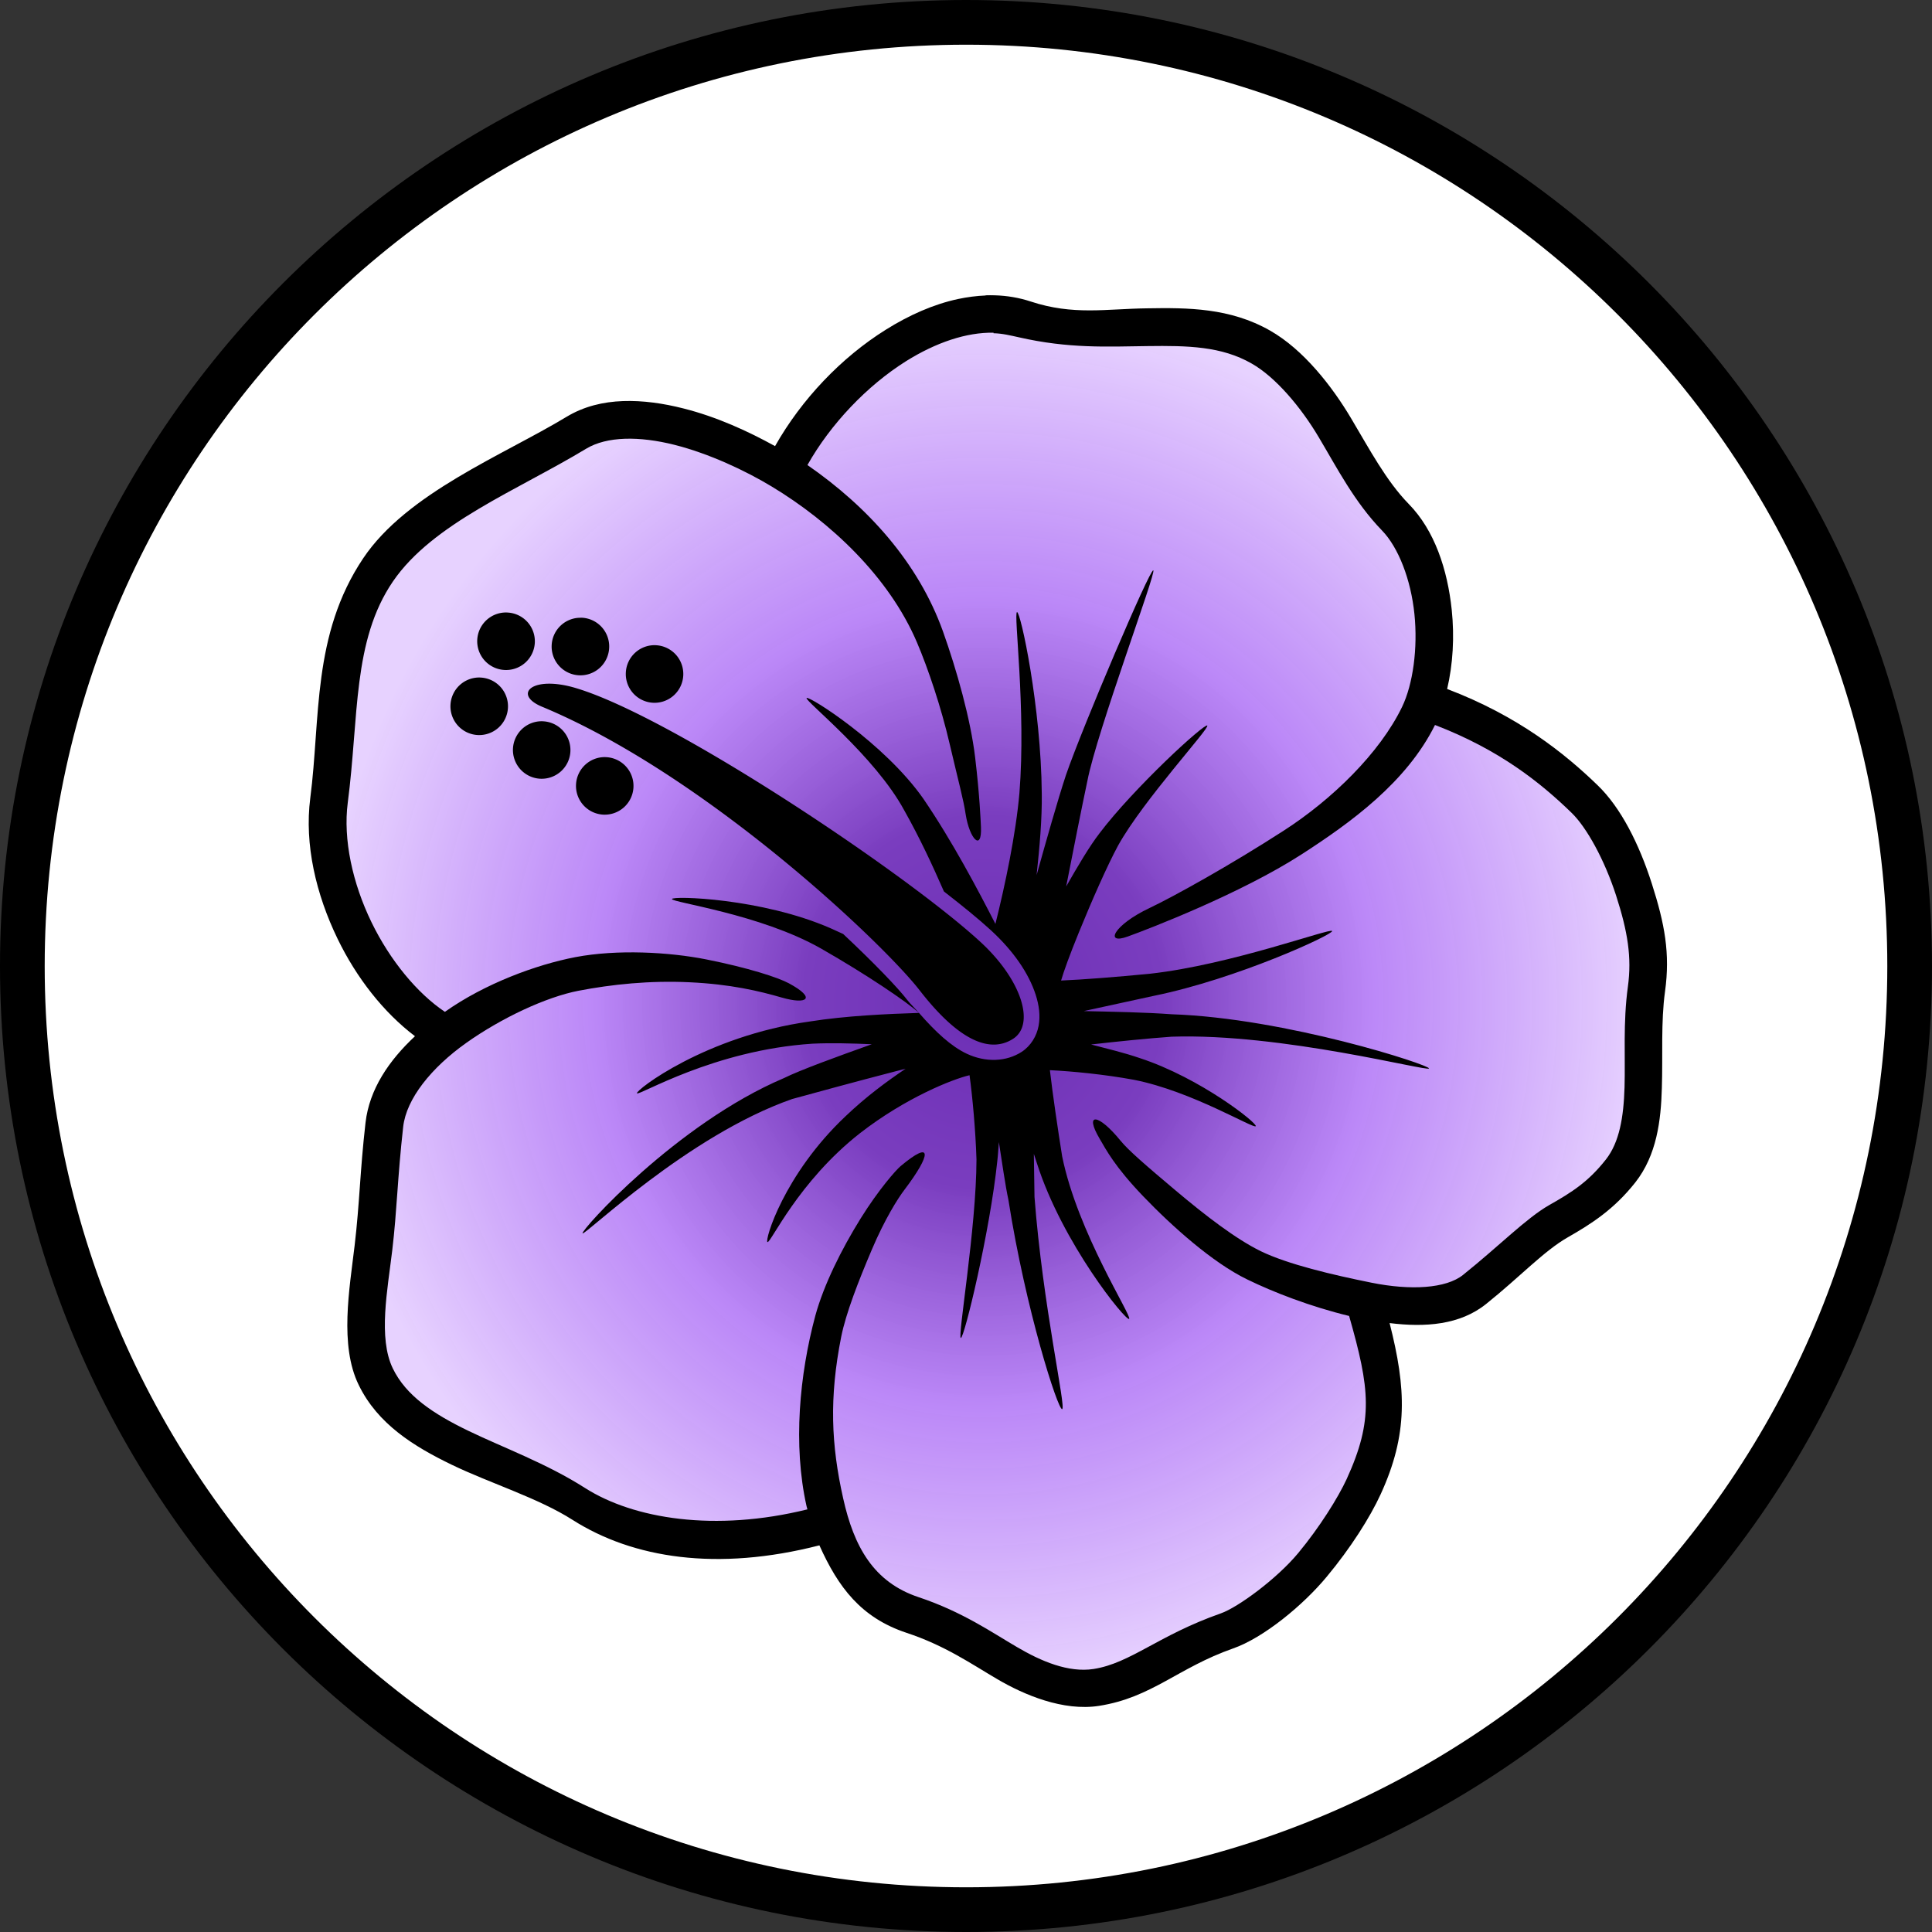 <?xml version="1.0" encoding="UTF-8" standalone="no"?>
<!-- Created with Inkscape (http://www.inkscape.org/) -->

<svg
   width="10.978mm"
   height="10.978mm"
   viewBox="0 0 10.978 10.978"
   version="1.1"
   id="svg3126"
   inkscape:version="1.1 (c4e8f9ed74, 2021-05-24)"
   sodipodi:docname="hibiscus.svg"
   xmlns:inkscape="http://www.inkscape.org/namespaces/inkscape"
   xmlns:sodipodi="http://sodipodi.sourceforge.net/DTD/sodipodi-0.dtd"
   xmlns:xlink="http://www.w3.org/1999/xlink"
   xmlns="http://www.w3.org/2000/svg"
   xmlns:svg="http://www.w3.org/2000/svg">
  <rect x="0" y="0" width="10.978" height="10.978" fill="#333333" stroke="none"/>
  <sodipodi:namedview
     id="namedview3128"
     pagecolor="#ffffff"
     bordercolor="#666666"
     borderopacity="1.0"
     inkscape:pageshadow="2"
     inkscape:pageopacity="0.0"
     inkscape:pagecheckerboard="0"
     inkscape:document-units="mm"
     showgrid="false"
     fit-margin-top="0"
     fit-margin-left="0"
     fit-margin-right="0"
     fit-margin-bottom="0"
     inkscape:zoom="24.886869"
     inkscape:cx="36.465013"
     inkscape:cy="21.416917"
     inkscape:window-width="3440"
     inkscape:window-height="1406"
     inkscape:window-x="0"
     inkscape:window-y="394"
     inkscape:window-maximized="1"
     inkscape:current-layer="layer1" />
  <defs
     id="defs3123">
    <radialGradient
       inkscape:collect="always"
       xlink:href="#linearGradient9366"
       id="radialGradient9372-2"
       cx="60.885"
       cy="-69.653"
       fx="60.885"
       fy="-69.653"
       r="15.835"
       gradientTransform="matrix(0.237,0,0,0.246,83.987,130.286)"
       gradientUnits="userSpaceOnUse" />
    <linearGradient
       inkscape:collect="always"
       id="linearGradient9366">
      <stop
         style="stop-color:#6c2eb4;stop-opacity:1"
         offset="0"
         id="stop9368" />
      <stop
         style="stop-color:#7a3dbf;stop-opacity:1"
         offset="0.271"
         id="stop2327" />
      <stop
         style="stop-color:#b882f7;stop-opacity:0.957"
         offset="0.588"
         id="stop5370" />
      <stop
         style="stop-color:#e7d2ff;stop-opacity:1"
         offset="1"
         id="stop9370" />
    </linearGradient>
  </defs>
  <g
     inkscape:label="Layer 1"
     inkscape:groupmode="layer"
     id="layer1"
     transform="translate(-92.83,-107.459)">
    <path
       style="color:#000000;fill:#ffffff;stroke-width:0.254;stroke-linecap:round;stroke-linejoin:round;-inkscape-stroke:none"
       d="m 103.682,112.948 a 5.362,5.362 0 0 1 -5.362,5.362 5.362,5.362 0 0 1 -5.362,-5.362 5.362,5.362 0 0 1 5.362,-5.362 5.362,5.362 0 0 1 5.362,5.362 z"
       id="path1935" />
    <path
       style="color:#000000;fill:#000000;stroke-linecap:round;stroke-linejoin:round;-inkscape-stroke:none"
       d="m 98.32,107.459 c -3.03,0 -5.49,2.46 -5.49,5.49 0,3.03 2.46,5.488 5.49,5.488 3.03,0 5.488,-2.458 5.488,-5.488 0,-3.03 -2.458,-5.49 -5.488,-5.49 z m 0,0.254 c 2.893,0 5.234,2.343 5.234,5.236 0,2.893 -2.342,5.234 -5.234,5.234 -2.893,0 -5.236,-2.342 -5.236,-5.234 0,-2.893 2.343,-5.236 5.236,-5.236 z"
       id="path1937" />
    <path
       style="color:#000000;clip-rule:nonzero;display:inline;overflow:visible;visibility:visible;isolation:auto;mix-blend-mode:normal;color-interpolation:sRGB;color-interpolation-filters:linearRGB;solid-color:#000000;solid-opacity:1;fill:url(#radialGradient9372-2);fill-opacity:1;fill-rule:evenodd;stroke:none;stroke-width:0.254;stroke-linecap:round;stroke-linejoin:miter;stroke-miterlimit:4;stroke-dasharray:none;stroke-dashoffset:0;stroke-opacity:1;color-rendering:auto;image-rendering:auto;shape-rendering:auto;text-rendering:auto;enable-background:accumulate"
       d="m 98.579,109.267 c -0.379,-0.006 -0.985,0.367 -1.235,0.84 -0.428,-0.149 -0.88,-0.382 -1.238,-0.188 -0.377,0.228 -0.864,0.395 -1.112,0.712 -0.288,0.367 -0.206,0.911 -0.294,1.377 -0.091,0.487 0.259,1.023 0.615,1.291 -0.136,0.2 -0.28,0.439 -0.3,0.552 -0.065,0.575 -0.242,1.033 -0.049,1.432 0.184,0.378 0.717,0.459 1.132,0.724 0.481,0.204 0.926,0.232 1.451,0.116 0.126,0.231 0.231,0.438 0.527,0.536 0.467,0.155 0.638,0.443 0.984,0.389 0.255,-0.04 0.482,-0.241 0.816,-0.358 0.27,-0.094 0.506,-0.37 0.614,-0.605 0.17,-0.37 0.172,-0.767 0.094,-1.223 0.306,0.028 0.554,-0.029 0.626,-0.075 0.396,-0.317 0.616,-0.319 0.838,-0.599 0.199,-0.252 0.095,-0.65 0.148,-1.026 0.054,-0.385 -0.105,-0.879 -0.321,-1.087 -0.259,-0.323 -0.602,-0.469 -0.948,-0.637 0.063,-0.43 0.067,-0.801 -0.165,-1.039 -0.285,-0.292 -0.393,-0.752 -0.721,-0.938 -0.398,-0.225 -0.842,-0.083 -1.386,-0.186 -0.024,-0.005 -0.049,-0.007 -0.074,-0.007 z"
       id="path5977"
       inkscape:connector-curvature="0"
       sodipodi:nodetypes="sccssccsccssssccssccssss" />
    <path
       id="path870"
       style="color:#000000;font-style:normal;font-variant:normal;font-weight:normal;font-stretch:normal;font-size:medium;line-height:normal;font-family:sans-serif;text-indent:0;text-align:start;text-decoration:none;text-decoration-line:none;text-decoration-style:solid;text-decoration-color:#000000;letter-spacing:normal;word-spacing:normal;text-transform:none;writing-mode:lr-tb;direction:ltr;baseline-shift:baseline;text-anchor:start;white-space:normal;clip-rule:nonzero;display:inline;overflow:visible;visibility:visible;isolation:auto;mix-blend-mode:normal;color-interpolation:sRGB;color-interpolation-filters:linearRGB;solid-color:#000000;solid-opacity:1;fill:#000000;fill-opacity:1;fill-rule:evenodd;stroke:none;stroke-width:0.96;stroke-linecap:round;stroke-linejoin:miter;stroke-miterlimit:4;stroke-dasharray:none;stroke-dashoffset:0;stroke-opacity:1;color-rendering:auto;image-rendering:auto;shape-rendering:auto;text-rendering:auto;enable-background:accumulate"
       d="M 10.848 13.133 A 0.617 0.617 0 0 0 10.234 13.707 A 0.617 0.617 0 0 0 10.807 14.365 A 0.617 0.617 0 0 0 11.467 13.793 A 0.617 0.617 0 0 0 10.895 13.135 A 0.617 0.617 0 0 0 10.848 13.133 z M 12.443 13.246 A 0.617 0.617 0 0 0 11.83 13.818 A 0.617 0.617 0 0 0 12.402 14.479 A 0.617 0.617 0 0 0 13.061 13.906 A 0.617 0.617 0 0 0 12.488 13.246 A 0.617 0.617 0 0 0 12.443 13.246 z M 14.031 13.834 A 0.617 0.617 0 0 0 13.42 14.408 A 0.617 0.617 0 0 0 13.992 15.068 A 0.617 0.617 0 0 0 14.65 14.494 A 0.617 0.617 0 0 0 14.078 13.836 A 0.617 0.617 0 0 0 14.031 13.834 z M 10.271 14.527 A 0.617 0.617 0 0 0 9.66 15.102 A 0.617 0.617 0 0 0 10.232 15.76 A 0.617 0.617 0 0 0 10.891 15.188 A 0.617 0.617 0 0 0 10.318 14.529 A 0.617 0.617 0 0 0 10.271 14.527 z M 11.75 14.66 C 11.262 14.671 11.146 14.956 11.623 15.154 C 15.126 16.61 18.933 20.222 19.717 21.232 C 20.593 22.362 21.253 22.578 21.725 22.273 C 22.196 21.969 21.918 21.022 21.025 20.199 C 19.441 18.739 14.43 15.379 12.355 14.756 C 12.118 14.684 11.913 14.657 11.75 14.66 z M 11.611 15.465 A 0.617 0.617 0 0 0 11 16.039 A 0.617 0.617 0 0 0 11.572 16.697 A 0.617 0.617 0 0 0 12.23 16.125 A 0.617 0.617 0 0 0 11.658 15.467 A 0.617 0.617 0 0 0 11.611 15.465 z M 12.965 16.234 A 0.617 0.617 0 0 0 12.352 16.809 A 0.617 0.617 0 0 0 12.924 17.467 A 0.617 0.617 0 0 0 13.582 16.895 A 0.617 0.617 0 0 0 13.01 16.236 A 0.617 0.617 0 0 0 12.965 16.234 z "
       transform="matrix(0.265,0,0,0.265,92.83,107.459)" />
    <path
       id="path856"
       style="color:#000000;font-style:normal;font-variant:normal;font-weight:normal;font-stretch:normal;font-size:medium;line-height:normal;font-family:sans-serif;text-indent:0;text-align:start;text-decoration:none;text-decoration-line:none;text-decoration-style:solid;text-decoration-color:#000000;letter-spacing:normal;word-spacing:normal;text-transform:none;writing-mode:lr-tb;direction:ltr;baseline-shift:baseline;text-anchor:start;white-space:normal;clip-rule:nonzero;display:inline;overflow:visible;visibility:visible;isolation:auto;mix-blend-mode:normal;color-interpolation:sRGB;color-interpolation-filters:linearRGB;solid-color:#000000;solid-opacity:1;fill:#000000;fill-opacity:1;fill-rule:evenodd;stroke:none;stroke-width:0.96;stroke-linecap:round;stroke-linejoin:miter;stroke-miterlimit:4;stroke-dasharray:none;stroke-dashoffset:0;stroke-opacity:1;color-rendering:auto;image-rendering:auto;shape-rendering:auto;text-rendering:auto;enable-background:accumulate"
       d="M 24.729 12.23 C 24.691 12.215 24.316 13.047 23.904 14.012 C 23.497 14.966 23.042 16.082 22.857 16.617 C 22.669 17.19 22.439 18.009 22.227 18.764 C 22.291 18.17 22.345 17.563 22.338 17.02 C 22.323 15.156 21.884 13.112 21.807 13.125 C 21.729 13.14 22.003 15.203 21.859 17.002 C 21.782 17.893 21.548 18.995 21.344 19.811 C 20.966 19.075 20.429 18.053 19.799 17.127 C 18.966 15.937 17.336 14.909 17.295 14.967 C 17.252 15.027 18.762 16.213 19.391 17.379 C 19.715 17.954 19.997 18.557 20.24 19.115 C 20.637 19.423 20.995 19.714 21.254 19.953 C 21.735 20.396 22.06 20.874 22.207 21.328 C 22.28 21.555 22.31 21.778 22.27 21.996 C 22.23 22.214 22.103 22.427 21.906 22.555 C 21.58 22.765 21.139 22.787 20.729 22.594 C 20.397 22.438 20.061 22.128 19.705 21.719 C 19.021 21.741 18.132 21.781 17.371 21.902 C 15.127 22.213 13.617 23.384 13.658 23.443 C 13.7 23.503 15.292 22.517 17.422 22.379 C 17.824 22.36 18.261 22.372 18.693 22.391 C 17.934 22.662 17.164 22.942 16.809 23.117 C 14.502 24.097 12.441 26.396 12.492 26.445 C 12.544 26.495 14.747 24.348 16.984 23.566 C 17.374 23.459 18.341 23.194 19.211 22.969 C 19.29 22.95 19.341 22.935 19.418 22.916 C 19.014 23.189 18.573 23.512 18.127 23.938 C 16.806 25.185 16.388 26.608 16.457 26.633 C 16.526 26.659 17.112 25.34 18.439 24.299 C 19.424 23.534 20.43 23.138 20.789 23.055 C 20.853 23.522 20.919 24.247 20.938 24.863 C 20.934 26.341 20.529 28.674 20.602 28.689 C 20.673 28.705 21.228 26.404 21.385 24.889 C 21.4 24.767 21.407 24.622 21.418 24.488 C 21.488 24.936 21.556 25.418 21.623 25.73 C 21.993 28.09 22.686 30.24 22.775 30.215 C 22.865 30.188 22.36 28.001 22.182 25.666 C 22.178 25.437 22.172 25.066 22.168 24.742 C 22.191 24.803 22.211 24.88 22.232 24.938 C 22.78 26.659 24.142 28.332 24.211 28.281 C 24.282 28.229 23.108 26.435 22.775 24.795 C 22.685 24.228 22.573 23.479 22.512 22.947 C 22.992 22.97 23.691 23.038 24.318 23.154 C 25.561 23.4 26.882 24.211 26.926 24.148 C 26.968 24.088 25.746 23.117 24.443 22.689 C 24.096 22.57 23.745 22.488 23.395 22.396 C 23.945 22.333 24.607 22.266 25.123 22.229 C 27.487 22.151 30.619 22.984 30.641 22.91 C 30.663 22.838 27.576 21.83 25.123 21.748 C 24.551 21.706 23.821 21.693 23.238 21.68 C 23.677 21.583 24.181 21.476 24.736 21.354 C 26.535 20.988 28.594 20.034 28.564 19.963 C 28.534 19.891 26.412 20.683 24.66 20.879 C 23.925 20.95 23.238 21.004 22.752 21.025 C 22.81 20.824 22.938 20.472 23.137 19.984 C 23.411 19.312 23.744 18.555 23.975 18.129 C 24.249 17.636 24.742 17.008 25.16 16.492 C 25.577 15.978 25.915 15.585 25.887 15.557 C 25.86 15.53 25.463 15.864 24.984 16.328 C 24.51 16.787 23.939 17.386 23.576 17.867 C 23.362 18.145 23.111 18.569 22.861 19.008 C 23.016 18.215 23.188 17.348 23.316 16.744 C 23.416 16.221 23.792 15.086 24.127 14.098 C 24.463 13.106 24.766 12.245 24.729 12.23 z M 19.705 21.719 C 19.62 21.62 19.54 21.551 19.451 21.438 C 19.246 21.173 18.742 20.648 18.08 20.027 C 17.982 19.984 17.915 19.95 17.814 19.906 C 16.334 19.257 14.414 19.205 14.408 19.277 C 14.401 19.351 16.296 19.596 17.6 20.336 C 18.606 20.911 19.456 21.491 19.705 21.719 z "
       transform="matrix(0.265,0,0,0.265,92.83,107.459)" />
    <path
       id="path5983"
       style="color:#000000;font-style:normal;font-variant:normal;font-weight:normal;font-stretch:normal;font-size:medium;line-height:normal;font-family:sans-serif;text-indent:0;text-align:start;text-decoration:none;text-decoration-line:none;text-decoration-style:solid;text-decoration-color:#000000;letter-spacing:normal;word-spacing:normal;text-transform:none;writing-mode:lr-tb;direction:ltr;baseline-shift:baseline;text-anchor:start;white-space:normal;clip-rule:nonzero;display:inline;overflow:visible;visibility:visible;isolation:auto;mix-blend-mode:normal;color-interpolation:sRGB;color-interpolation-filters:linearRGB;solid-color:#000000;solid-opacity:1;fill:#000000;fill-opacity:1;fill-rule:evenodd;stroke:none;stroke-width:0.254;stroke-linecap:round;stroke-linejoin:miter;stroke-miterlimit:4;stroke-dasharray:none;stroke-dashoffset:0;stroke-opacity:1;color-rendering:auto;image-rendering:auto;shape-rendering:auto;text-rendering:auto;enable-background:accumulate"
       d="m 98.431,109.138 c -0.052,0.002 -0.105,0.009 -0.157,0.02 -0.14,0.03 -0.279,0.092 -0.41,0.174 -0.253,0.158 -0.479,0.395 -0.63,0.662 -0.152,-0.084 -0.33,-0.166 -0.52,-0.214 -0.114,-0.029 -0.231,-0.046 -0.344,-0.042 -0.113,0.004 -0.222,0.03 -0.32,0.089 -0.362,0.219 -0.907,0.433 -1.156,0.804 -0.292,0.435 -0.242,0.911 -0.301,1.363 -0.034,0.264 0.033,0.547 0.155,0.799 0.108,0.223 0.262,0.419 0.44,0.554 -0.148,0.138 -0.259,0.301 -0.281,0.491 -0.032,0.28 -0.033,0.454 -0.062,0.699 -0.029,0.245 -0.087,0.566 0.023,0.791 0.108,0.223 0.314,0.35 0.529,0.454 0.215,0.104 0.492,0.189 0.686,0.313 0.344,0.219 0.822,0.294 1.403,0.145 0.107,0.238 0.236,0.411 0.495,0.497 0.218,0.072 0.367,0.176 0.517,0.264 0.15,0.088 0.373,0.183 0.577,0.151 0.3,-0.047 0.448,-0.216 0.761,-0.326 0.173,-0.06 0.399,-0.246 0.533,-0.408 0.135,-0.162 0.246,-0.337 0.306,-0.468 0.157,-0.342 0.146,-0.6 0.051,-0.973 0.202,0.025 0.4,0.011 0.549,-0.109 0.19,-0.152 0.328,-0.301 0.463,-0.378 0.135,-0.077 0.263,-0.159 0.384,-0.312 0.122,-0.155 0.146,-0.352 0.151,-0.537 0.006,-0.185 -0.006,-0.374 0.018,-0.548 0.03,-0.217 -0.002,-0.385 -0.075,-0.613 -0.073,-0.228 -0.177,-0.433 -0.308,-0.559 -0.187,-0.181 -0.452,-0.394 -0.855,-0.547 0.033,-0.141 0.042,-0.296 0.026,-0.45 -0.024,-0.228 -0.097,-0.451 -0.244,-0.601 -0.128,-0.131 -0.223,-0.311 -0.329,-0.489 -0.106,-0.178 -0.268,-0.388 -0.46,-0.497 -0.227,-0.129 -0.466,-0.13 -0.699,-0.126 -0.233,0.003 -0.419,0.041 -0.661,-0.039 -0.067,-0.022 -0.135,-0.033 -0.204,-0.035 -0.017,-5e-4 -0.035,-6.2e-4 -0.052,0 z m 0.044,0.214 v 5.2e-4 c 0.051,10e-4 0.098,0.013 0.144,0.023 0.284,0.065 0.503,0.053 0.732,0.05 0.229,-0.003 0.42,0.001 0.591,0.099 0.136,0.077 0.281,0.249 0.382,0.42 0.102,0.171 0.202,0.367 0.359,0.529 0.094,0.097 0.164,0.28 0.184,0.474 0.02,0.195 -0.008,0.399 -0.07,0.528 -0.127,0.263 -0.399,0.527 -0.672,0.703 -0.302,0.195 -0.624,0.374 -0.763,0.44 -0.205,0.097 -0.258,0.211 -0.124,0.162 0.122,-0.044 0.642,-0.244 0.988,-0.467 0.279,-0.18 0.596,-0.409 0.758,-0.735 0.367,0.141 0.6,0.328 0.776,0.499 0.085,0.082 0.187,0.266 0.253,0.47 0.066,0.205 0.09,0.351 0.067,0.518 -0.028,0.203 -0.014,0.401 -0.019,0.571 -0.005,0.17 -0.029,0.313 -0.106,0.411 -0.1,0.127 -0.193,0.186 -0.322,0.259 -0.13,0.074 -0.285,0.233 -0.49,0.397 -0.096,0.077 -0.297,0.089 -0.52,0.044 -0.223,-0.045 -0.474,-0.104 -0.629,-0.179 -0.141,-0.069 -0.313,-0.201 -0.485,-0.346 -0.171,-0.144 -0.267,-0.227 -0.312,-0.282 -0.127,-0.156 -0.208,-0.162 -0.118,-0.01 0.036,0.061 0.084,0.156 0.247,0.326 0.163,0.17 0.394,0.377 0.59,0.472 0.149,0.073 0.361,0.155 0.58,0.208 0.118,0.414 0.14,0.59 -0.014,0.927 -0.048,0.104 -0.153,0.273 -0.275,0.42 -0.122,0.147 -0.343,0.309 -0.44,0.343 -0.356,0.125 -0.512,0.283 -0.723,0.316 -0.142,0.022 -0.297,-0.043 -0.436,-0.125 -0.139,-0.081 -0.309,-0.2 -0.558,-0.283 -0.256,-0.085 -0.368,-0.287 -0.429,-0.562 -0.068,-0.303 -0.08,-0.57 -0.011,-0.918 0.027,-0.134 0.097,-0.314 0.174,-0.495 0.072,-0.17 0.147,-0.29 0.186,-0.341 0.151,-0.199 0.162,-0.288 -0.023,-0.133 -0.025,0.021 -0.123,0.131 -0.226,0.296 -0.11,0.177 -0.21,0.378 -0.258,0.553 -0.09,0.335 -0.128,0.734 -0.05,1.083 0.001,0.006 0.004,0.012 0.005,0.018 -0.526,0.13 -0.988,0.054 -1.263,-0.121 -0.221,-0.141 -0.462,-0.228 -0.663,-0.325 -0.201,-0.097 -0.355,-0.2 -0.43,-0.355 -0.084,-0.174 -0.03,-0.445 -0.003,-0.672 0.027,-0.227 0.029,-0.406 0.062,-0.701 0.018,-0.159 0.16,-0.336 0.359,-0.477 0.199,-0.141 0.452,-0.26 0.638,-0.296 0.188,-0.036 0.403,-0.059 0.632,-0.048 0.231,0.011 0.392,0.049 0.523,0.087 0.142,0.041 0.199,0.005 0.04,-0.081 -0.063,-0.034 -0.234,-0.089 -0.47,-0.136 -0.212,-0.042 -0.506,-0.058 -0.743,-0.013 -0.224,0.043 -0.516,0.151 -0.742,0.311 -0.158,-0.106 -0.312,-0.293 -0.417,-0.509 -0.108,-0.222 -0.162,-0.471 -0.135,-0.679 0.064,-0.489 0.026,-0.92 0.257,-1.258 0.226,-0.33 0.706,-0.517 1.098,-0.754 0.118,-0.071 0.302,-0.072 0.501,-0.022 0.198,0.05 0.404,0.147 0.553,0.237 0.332,0.2 0.666,0.512 0.825,0.885 0.064,0.15 0.138,0.37 0.186,0.577 0.051,0.218 0.079,0.318 0.091,0.4 0.022,0.141 0.093,0.215 0.087,0.073 -0.002,-0.038 -0.007,-0.176 -0.033,-0.395 -0.026,-0.219 -0.105,-0.498 -0.183,-0.717 -0.141,-0.393 -0.429,-0.709 -0.77,-0.945 0.132,-0.234 0.339,-0.451 0.56,-0.59 0.171,-0.107 0.345,-0.165 0.498,-0.162 z" />
  </g>
</svg>
